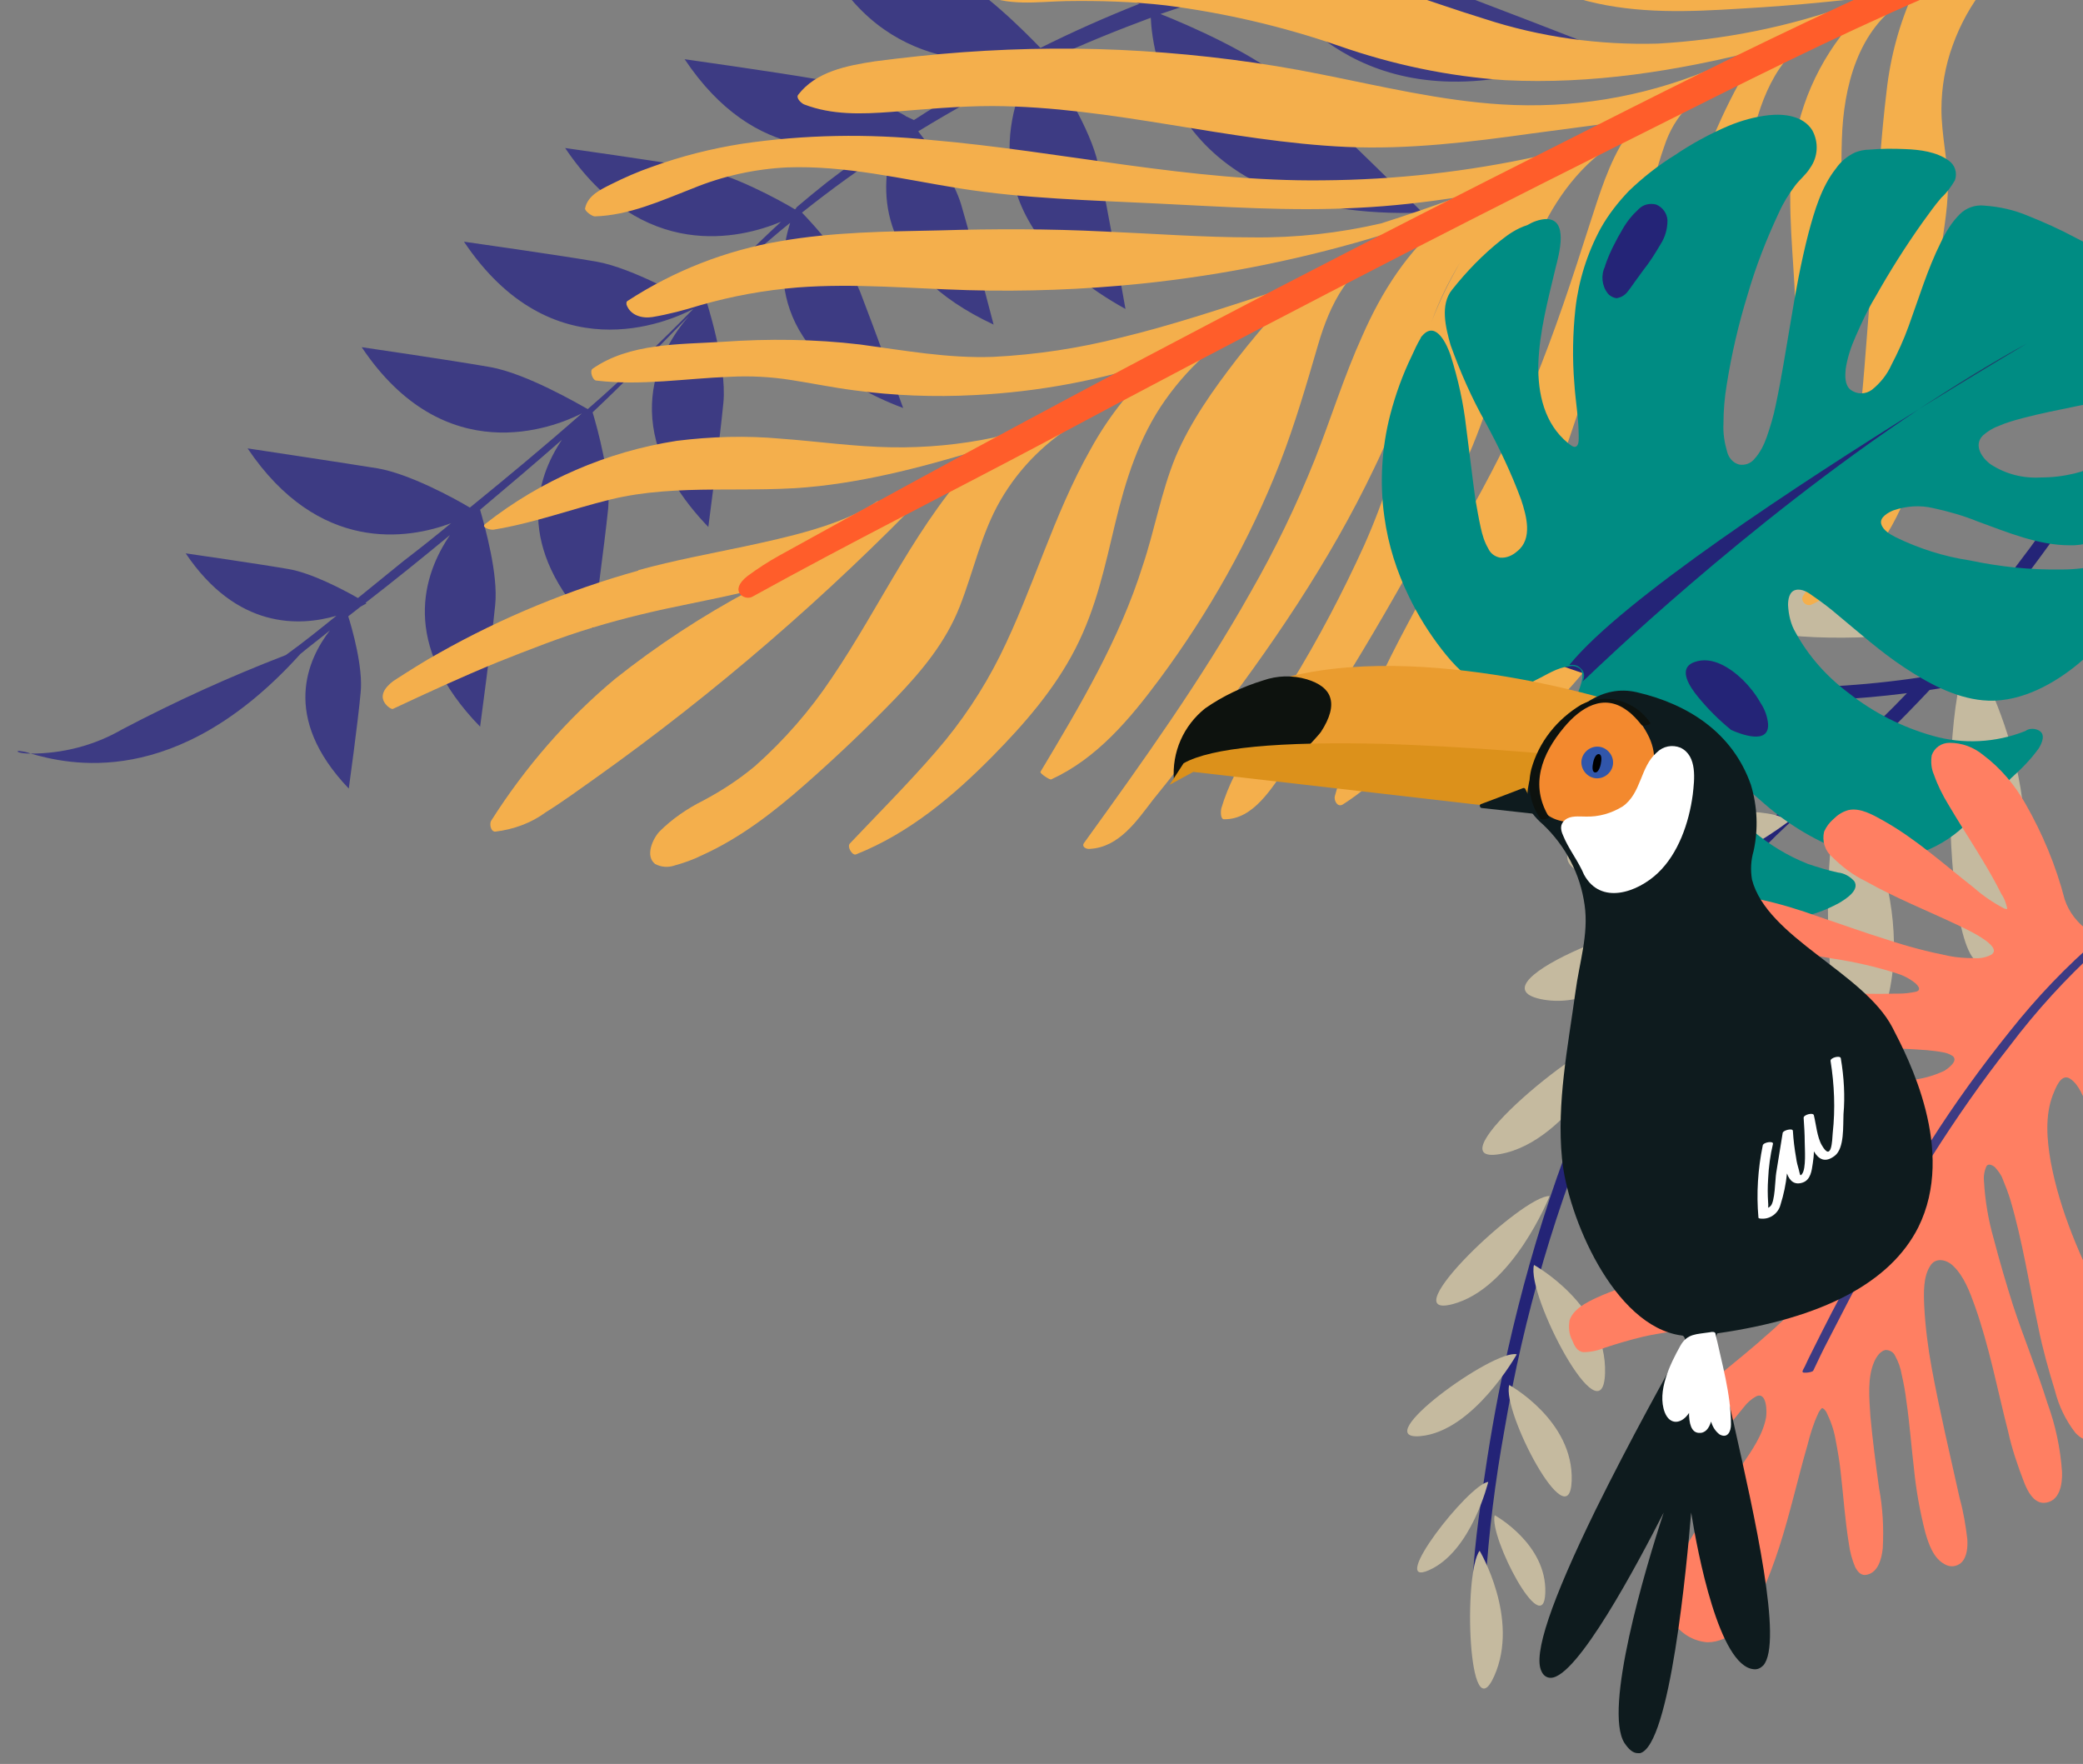 <?xml version="1.0" encoding="utf-8"?>
<!-- Generator: Adobe Illustrator 25.3.1, SVG Export Plug-In . SVG Version: 6.00 Build 0)  -->
<svg version="1.1" id="圖層_1" xmlns="http://www.w3.org/2000/svg" xmlns:xlink="http://www.w3.org/1999/xlink" x="0px" y="0px"
	 viewBox="0 0 387 327.7" style="enable-background:new 0 0 387 327.7;" xml:space="preserve">
<rect x="0" y="0" width="387" height="327.7" fill="#808080" stroke="none"/>
<style type="text/css">
	.st0{clip-path:url(#SVGID_2_);}
	.st1{fill:#008C83;}
	.st2{fill:#242477;}
	.st3{fill:#C5BA9F;}
	.st4{fill:#3D3B83;}
	.st5{fill:#F4AF4C;}
	.st6{fill:#FF5D2A;}
	.st7{fill:#203D69;}
	.st8{fill:#FF7F62;}
	.st9{fill:#EA9C2F;}
	.st10{fill:#0D120E;}
	.st11{fill:#DC911B;}
	.st12{fill:#0E1B1E;}
	.st13{fill:#FFFFFF;}
	.st14{fill:#F3892E;}
	.st15{fill:#3156AA;}
</style>
<g id="圖層_2_1_">
	<g id="圖層_1-2">
		<g id="圖層_2-2">
			<g id="Object">
				<g>
					<defs>
						<rect id="SVGID_1_" x="-52.7" width="439.7" height="812"/>
					</defs>
					<clipPath id="SVGID_2_">
						<use xlink:href="#SVGID_1_"  style="overflow:visible;"/>
					</clipPath>
					<g class="st0">
						<path class="st1" d="M-78.8,966.1L-78.8,966.1C-78.8,966.1-79,966.1-78.8,966.1L-78.8,966.1C-78.9,966-78.8,966-78.8,966.1z"
							/>
						<path class="st2" d="M278.4,259c-1.5,7.7-2.7,15.5-3.7,23.2c-0.5,3.8-0.9,7.7-1.1,11.5v0.5c-0.2,0.7,0.2,1.3,0.9,1.5
							s1.3-0.2,1.5-0.9c0-0.2,0-0.4,0-0.6c0.6-9.6,1.8-19.1,3.5-28.5c3.6-21.3,9.7-42.1,18.2-61.9c4.9-11.3,11.1-22.1,18.3-32.2
							c3.7-5.1,7.7-9.9,12-14.4c5-5.1,10.4-9.5,15.6-14.3c20-18.3,37.1-39.4,50.9-62.8c4.4-7.3,8.3-14.9,11.8-22.7
							c1.7-3.7,3.3-7.5,4.6-11.3l0.2-0.5c0.3-0.6,0.2-1.3-0.4-1.7c-0.6-0.3-1.3-0.2-1.7,0.4c-0.1,0.2-0.1,0.3-0.2,0.5
							c-0.9,2.8-1.8,4.9-3,7.7c-3,7.1-6.5,14-10.2,20.7c-12.7,22.7-28.6,43.4-47.2,61.5c-5.5,5.4-11.4,10.3-17.1,15.5
							c-4.6,4.3-8.9,8.9-12.8,13.8c-7.7,9.7-14.3,20.3-19.7,31.4C289.2,215.7,282.7,237.4,278.4,259z"/>
						<path class="st3" d="M372.6,173.8c10.9-24.3-6.3-52.8-6.3-52.8C359.2,130.3,361.7,198.1,372.6,173.8z"/>
						<path class="st3" d="M343.1,144.9c-6.2,8.2-4,67.9,5.6,46.5S343.1,144.9,343.1,144.9z"/>
						<path class="st3" d="M329.2,203.2c8.5-19-5-41.2-5-41.2C318.8,169.3,320.7,222.2,329.2,203.2z"/>
						<path class="st3" d="M316,216c2.9-15.8-12-28.6-12-28.6C301.1,194.1,313,231.9,316,216z"/>
						<path class="st3" d="M306.3,236.4c2.7-14.7-11.2-26.6-11.2-26.6C292.3,215.9,303.5,251.1,306.3,236.4z"/>
						<path class="st3" d="M298.2,255.1C298.6,242.5,285,235,285,235C283.5,240.5,297.8,267.8,298.2,255.1z"/>
						<path class="st3" d="M292,275.1c0.4-11.2-11.6-17.8-11.6-17.8C279,262.2,291.6,286.2,292,275.1z"/>
						<path class="st3" d="M277.7,281.5c-1.1,4,9.1,23.5,9.4,14.4S277.7,281.5,277.7,281.5z"/>
						<path class="st3" d="M274.9,288.1c-3.1,4.1-2.1,34,2.7,23.3S274.9,288.1,274.9,288.1z"/>
						<path class="st3" d="M372,112.7c0,0-26.3-17.8-47.6-4.7S364,121,372,112.7z"/>
						<path class="st3" d="M350.7,135.6c0,0-25.3-11.9-42.9,2.3S344.4,143.8,350.7,135.6z"/>
						<path class="st3" d="M294.3,162.5c15.6,7.6,38-9.9,38-9.9C326.7,147.1,278.7,154.9,294.3,162.5z"/>
						<path class="st3" d="M314.8,171.4c-5.2-3.1-42,11.3-28.6,14.2S314.8,171.4,314.8,171.4z"/>
						<path class="st3" d="M301.1,192.5c-5.6-0.8-35.5,24.2-22.4,21.9S301.1,192.5,301.1,192.5z"/>
						<path class="st3" d="M287.9,222.2c-5-0.2-29.4,23-18.1,20.1S287.9,222.2,287.9,222.2z"/>
						<path class="st3" d="M263.9,266.8c9.9-0.9,17.9-15.2,17.9-15.2C277.5,250.6,253.9,267.7,263.9,266.8z"/>
						<path class="st3" d="M265.5,291.7c7.9-3.5,11-16.4,11-16.4C272.8,275.8,257.7,295.2,265.5,291.7z"/>
						<path class="st4" d="M5.7,140c-0.7-0.3-1.4-0.4-2.2-0.5C2.8,139.6,3.7,140,5.7,140z"/>
						<path class="st4" d="M211.7,0.7c-6.3,2.5-12.4,5.2-18.4,8.2c-2.9-3-10.9-11.1-17.4-14.2c-8.1-3.9-26.5-12-26.5-12
							c8.2,28.3,29.4,29.5,39.5,28.4c-6.5,3.4-12.9,7.2-19.1,11.2l-1.5-0.7l-0.1-0.1l0,0c-3.7-2.1-11.1-5.9-16.5-6.8
							c-7.5-1.3-24.5-3.7-24.5-3.7c13.1,19.6,29.7,17.3,38.1,14.4c-4,2.7-7.9,5.6-11.7,8.5c-1.9,1.5-3.7,3-5.6,4.6H148l-0.1,0.2
							l-0.2,0.2c-2.8-1.7-11.8-6.6-18.1-7.7c-7.6-1.3-24.6-3.7-24.6-3.7c14.4,21.4,32.7,16.8,40.1,13.7c-5.4,5-10.6,10.2-15.7,15.4
							c-1.7-1-11.8-6.8-18.6-8c-7.6-1.3-24.6-3.7-24.6-3.7c16.3,24.3,37.8,15,42.6,12.5c-3,3.1-6.1,6.1-9.2,9.1
							c-3.4,3.2-6.8,6.4-10.4,9.5c-1.8-1-11.4-6.6-18.1-7.8c-7.4-1.3-23.9-3.7-23.9-3.7c15.4,23,35.6,15,40.9,12.3
							c-6.8,6-13.8,11.8-20.8,17.5C84.3,92.5,76,88,70.1,87C62.6,85.8,46,83.3,46,83.3c13.2,19.6,29.8,16.9,37.8,13.9
							c-2.9,2.4-5.8,4.7-8.8,7c-2.8,2.3-5.7,4.6-8.5,6.9c-2.8-1.6-8.7-4.7-13-5.4c-5.8-1-19-2.9-19-2.9c9.5,14.1,21.1,13.6,28,11.6
							c-3.1,2.5-6.2,5-9.4,7.3c-10.4,4-20.5,8.6-30.4,13.8c-5.2,3-11,4.5-17,4.5c6.7,1.9,27,7.1,50.1-18.5c1.8-1.5,3.7-2.9,5.5-4.4
							c-4.1,5.3-9.2,16.1,3.5,29.4c0,0,1.7-12.3,2.2-17.8c0.5-4.7-1.6-12-2.3-14.2l2.3-1.8c0.7-0.4,1.1-0.6,1.1-0.6l-0.2-0.1
							c5.3-4.1,10.5-8.3,15.7-12.6c-4.9,7.2-9.4,20.2,5.6,35.6c0,0,2.1-15.6,2.8-22.6c0.6-5.7-1.9-14.5-2.8-17.7
							c5.1-4.3,10.2-8.6,15.2-13c-4.8,7.1-8.9,19.9,5.8,35c0,0,2.1-15.5,2.8-22.3c0.5-5.8-2-14.8-2.9-17.8
							c6.2-5.8,12-11.9,17.9-17.9c-5.4,6.2-13.9,21,3.6,39.2c0,0,2.1-15.9,2.8-23.1s-3.3-19.3-3.3-19.3l0,0c2.9-2.8,5.8-5.6,8.8-8.3
							c2.3-1.9,4.5-3.9,6.9-5.8c-2.2,7-4.9,24.7,21,34.4c0,0-5.4-14.9-8-21.6c-2.1-5.2-8.2-12-10.8-14.7c5.4-4.3,10.9-8.3,16.7-12
							c-2.3,8.1-2.7,22.7,18.9,32.8c0,0-4-15.4-6-22.2c-1.3-4.5-5.3-10.2-8-13.7c6.7-4.1,13.6-7.9,20.6-11.4
							c-4,7.9-10.6,28.6,17.9,44.4c0,0-3.3-18.7-5.1-27c-1.4-6.4-7-15.3-9.6-19l1-0.5c6-2.8,12.2-5.3,18.4-7.6
							c0.3,6.9,4.4,37.8,50.5,36.2c0,0-16.7-16.5-24.5-23.6c-6.3-5.8-19.4-11.4-24.2-13.3c6.7-2.3,13.5-4.3,20.4-6
							c5.4,8.5,22.9,28.7,61.4,12.4c0,0-22.7-8.9-33-12.6c-4.7-1.4-9.5-2.3-14.4-2.6c11.7-1.9,23.5-2.7,35.3-2.3
							c1.7,0,3.3-5.1,4-5.1c-25.4-0.6-50.7,3.7-74.4,12.7c-0.8-5.3-2.9-17.9-7-24.8c-5.2-8.9-17.6-28.4-17.6-28.4
							C177.3-16.3,202.1-2.9,211.7,0.7z"/>
						<path class="st5" d="M194-7.4c-2.8,0.3-5.5,0.8-8.2,1.7c-1.9,0.6-3.6,1.6-4.2,3.6c-0.1,0.3,0.2,0.6,0.5,0.8
							c5,2.6,10.7,1.6,16,1.5c6.2-0.1,12.4,0.1,18.5,0.8c10.9,1.4,21.7,3.9,32.1,7.5c10,3.5,20.4,5.7,31,6.4
							c16,0.8,31.8-1.7,47.2-5.6c-5.5,8-9.2,17.1-12.5,26.2c-3.2,8.9-6.4,17.9-9.3,26.9c-2.7,8.7-4.8,17.5-6.9,26.5
							c-1.9,8.5-4.1,17-8,24.8s-9.7,14.6-12.8,22.9c-0.1,0.4,1.5,1.5,1.9,1.4c5.3-2,9.2-6.7,12.9-10.8c3.7-4.2,7.2-8.6,10.4-13.2
							c5.5-7.9,10.6-16.5,13.5-25.7c3-9.6,1.7-19.6,3.1-29.4c0.7-5.3,1.9-10.6,2.9-15.9s2-10.4,3-15.5c1.6-8,4.7-17.1,12.3-20.9
							l3.2-0.9c0.9-0.3,0.7-1,0.2-1.3l1.4-1.1c0.9-0.3,1.8-0.6,2.7-0.9c1.5-0.5,0.1-2-1-1.6c-11.5,4.2-23.7,6.6-35.9,7.3
							c-10.9,0.3-21.8-1.2-32.2-4.6c-10.4-3.2-20.6-7.3-31.3-9.6c-10.9-2.3-22.1-2.5-33.2-2.1C205.5-8.1,199.7-8,194-7.4z
							 M328.9,8.9l0.8-0.2L329.1,9L328.9,8.9z"/>
						<path class="st5" d="M302.7,22.4l0.7-0.1c-3.7,1.6-7.1,4-9.9,6.9l-1.1,0.6c-0.1-0.6-0.3-1-0.6-1c-1.7,0.6-3.3,1.4-4.8,2.4
							l-0.1-0.5l0.7-0.1c0.2,0-1.1-1.7-1.7-1.6c-13.2,2.9-26.6,4.4-40.1,4.5c-24.6,0.3-48.5-5.4-72.9-7.5c-11.7-1.2-23.4-1-35,0.7
							c-5.7,0.9-11.3,2.3-16.8,4.3c-2.6,0.9-5.1,2-7.5,3.2c-2,1-4.4,2.1-4.9,4.5c-0.1,0.5,1.3,1.5,1.8,1.5
							c6.4-0.2,12.3-2.9,18.2-5.2c5.6-2.3,11.5-3.6,17.5-3.9c10.9-0.4,21.5,2.2,32.1,3.9c12,1.9,24.3,2.2,36.5,2.8
							c12.5,0.6,25.1,1.5,37.6,0.8c6.1-0.3,12.2-1,18.2-1.9c-4.6,1.7-9.3,3.3-14,4.8c-7.8,1.8-15.8,2.7-23.8,2.6
							c-9.3,0-18.5-0.7-27.8-1.1c-10.1-0.5-20.3-0.5-30.4-0.2c-9.9,0.2-19.9,0.3-29.6,2c-10.1,1.7-19.8,5.5-28.4,11.1
							c-0.3,0.2-0.2,0.4-0.2,0.7c0.7,2,2.9,2.6,4.8,2.3c3-0.5,6-1.3,8.9-2.2c5.9-1.7,12-2.8,18.1-3.3c10.5-0.8,21,0.2,31.6,0.5
							c10.7,0.3,21.5-0.1,32.2-1.2c15.5-1.6,30.7-4.7,45.6-9.3c2.5-0.6,4.9-1.3,7.3-2.2c0.1,0,0.2-0.2,0.2-0.3
							c3.1-1.1,6.2-2.2,9.3-3.4c0.5-0.2,0.1-0.9-0.5-1.4c2.9-0.5,5.7-1.1,8.6-1.8c-0.9,0.8-1.8,1.6-2.7,2.5
							c-0.7,0.4-1.3,0.8-1.9,1.2l-7.6,3c-0.5-0.4-1.3-0.5-1.8-0.1c-7,5.7-11.8,13.3-15.4,21.5c-3.4,7.5-5.8,15.3-8.8,22.9
							c-3.4,8.5-7.4,16.8-12,24.8c-9.1,16.2-20,31.4-30.9,46.5c-0.5,0.7,0.4,1.2,1.1,1.1c5.4-0.3,8.7-5.2,11.7-9.1
							c3.4-4.2,6.8-8.5,10-12.8C236,120.5,247,104.4,255.3,87c2.1-4.3,3.9-8.7,5.6-13.2c0.8-2.2,1.6-4.4,2.3-6.6
							c-0.6,2-1.2,4.1-1.6,6.2c-1.1,4.9-1.8,9.8-3.2,14.6c-1.3,4.5-3,8.9-4.9,13.2c-4,8.8-8.5,17.4-13.6,25.7
							c-4.5,7.5-10.5,14.8-13,23.3c-0.1,0.4-0.2,2,0.5,2c5.5,0.1,8.9-5.9,11.7-9.8c3.5-4.8,6.8-9.7,9.9-14.7
							c5.7-9.1,11-18.4,16.2-27.8c5-9,9.4-18.1,12.2-28c2.7-9.7,4.4-19.9,8.9-29c3.4-7.2,8.7-13.9,15.8-17.5
							c-3.2,4.8-5,10.9-6.7,16.1c-3.2,10-6.5,20.1-10.5,29.8c-3.8,8.9-8.2,17.5-13,25.9c-9.1,16.3-18.8,32.5-23.9,50.7
							c-0.2,0.7,0.4,2.1,1.4,1.6c4.6-2.9,8.6-6.7,11.8-11c3.5-4.4,6.8-8.9,9.9-13.4c5.6-8.1,10.3-16.8,14-25.9
							c3.8-9.4,6.9-19.2,10.2-28.8s6.9-19.6,9.9-29.5c1.4-4.5,2.4-9.2,4-13.7c0.9-2.8,2.4-5.4,4.5-7.5h0.2c0.4-0.1,0.7-0.4,0.8-0.7
							c0.7-0.5,1.5-0.9,2.3-1.2c0.9-0.4,0.7-1.7,0-2.1l1.4-0.6c0.9-0.4-0.7-2.2-1.4-1.9c-12.1,4.9-25,7-38,6.2
							c-11.4-0.7-22.5-3.4-33.6-5.6c-10.9-2.2-22-3.6-33.1-4.3c-11.1-0.7-22.3-0.6-33.4,0.2c-5.5,0.4-11,1-16.4,1.7
							c-5.2,0.8-10.9,1.9-14.2,6.2c-0.5,0.6,0.6,1.6,1.1,1.8c5.2,2,10.7,1.8,16.1,1.4c6.3-0.5,12.6-1.1,18.9-1.1
							c22.2,0.1,43.7,6.6,65.8,7.6c11.5,0.5,23-0.9,34.4-2.5L302.7,22.4z M266,59.7L266,59.7c1.4-3.9,3.2-7.5,5.3-11
							C269.3,52.2,267.5,55.8,266,59.7L266,59.7z"/>
						<path class="st5" d="M134.3,63.5c-8.1,0.5-17.3,0.2-24.2,5c-0.6,0.4,0,2.2,0.7,2.2c8.3,1,16.6-0.4,24.8-0.7
							c3.8-0.2,7.6,0,11.4,0.6c3.9,0.6,7.7,1.4,11.6,1.9c7.4,1,14.9,1.3,22.4,0.9c12-0.6,23.9-2.8,35.2-6.7
							c-5.5,4.7-10.1,10.4-13.6,16.8c-6.9,12.2-10.6,25.8-16.8,38.3c-3.2,6.4-7.2,12.4-11.9,17.8c-5.1,5.9-10.6,11.4-16,17.1
							c-0.6,0.6,0.5,2.4,1.2,2c9.8-3.9,18-10.8,25.3-18.2c5.9-6,11.5-12.4,15.4-20s5.5-15.4,7.4-23.3s4.4-16,9.3-22.9
							c4.8-6.8,11.2-12.3,18.6-16c0.4-0.2,0.2-0.8-0.1-1.2h0.1c0.7-0.2,1.4-2.9,0.6-2.6c-8.6,2.8-18.6,6.1-27.4,8.2
							c-7.8,2-15.8,3.2-23.8,3.6c-8.4,0.3-16.5-1.2-24.7-2.3C151.4,63,142.8,62.9,134.3,63.5z M225.6,61.6c-0.3,0.2-0.6,0.5-0.9,0.7
							v-0.1L225.6,61.6z M217.4,66.4c1.5-0.5,3.1-1.1,4.6-1.7l0,0l-4,2.4C217.9,66.8,217.7,66.6,217.4,66.4L217.4,66.4z"/>
						<path class="st5" d="M145.1,81.5c6.9,0.5,13.7,1.5,20.6,1.6c6.3,0.1,12.7-0.5,18.9-1.8l4.2-1.3c0.6-0.2,1.2-0.1,1.7,0.2
							c0.1,0.1,0.2,0.3,0.3,0.4c0.3,0.3,0.3,0.7-0.5,0.8c-1.5,0.4-3,0.7-4.5,1c-11,3.4-22.1,6.6-33.6,7.9c-13,1.5-26.1-0.6-38.8,2.5
							c-7.3,1.8-14.3,4.4-21.7,5.6c-0.5,0.1-2.5-0.4-1.5-1.1c10.3-8.1,22.6-13.4,35.5-15.4C132.1,81.1,138.6,80.9,145.1,81.5z"/>
						<path class="st5" d="M118.7,105.9c6.5-1.8,13.1-3,19.7-4.4c7.4-1.6,18.3-3.9,24.6-8.4c0.6-0.5-1.2,1.8-1.8,2.2
							c-0.4,0.2-0.7,0.5-1.1,0.7l-0.3,1.9l0.1,0.1c1.6-1,3.1-2,4.7-3c0.3-0.2,0.6,0,0.8,0.4c2.1-2.1,4.2-4.2,6.3-6.4
							c0.6-0.6,1.3,1.6,0.8,2.2c-18.9,19.6-39.6,37.5-61.8,53.3c-3.1,2.2-6.1,4.4-9.3,6.4c-2.7,2-6,3.2-9.4,3.6
							c-0.9,0-1.1-1.6-0.7-2.1c6.3-9.9,14-18.8,23-26.3c7.8-6.2,16.2-11.7,25-16.4c-3.7,1-7.6,1.7-11.3,2.5c-6,1.2-12,2.6-17.9,4.4
							c-6,1.8-11.8,4.1-17.6,6.4c-6.6,2.7-13.1,5.7-19.5,8.7c-0.3,0.1-0.9-0.4-1.1-0.6c-1.7-1.7-0.4-3.4,1.2-4.6
							c2.8-1.8,5.6-3.6,8.5-5.2c11.7-6.6,24.1-11.7,37-15.3V105.9z"/>
						<path class="st5" d="M182.2,86l12.6-6.1c1.9-1.6,3.9-3,6.1-4.2c0,0,0.6,2.1,0,2.4c-6.2,3.5-11.4,8.6-15,14.8
							c-3.6,6.2-5,13.2-7.6,19.8s-7,11.9-11.9,17c-5.4,5.6-11.1,11-16.9,16.1s-12,9.9-19.1,13.1c-1.6,0.8-3.3,1.4-5.1,1.9
							c-1.2,0.4-2.5,0.3-3.6-0.3c-1.9-1.5-0.4-4.7,0.8-6c2.4-2.4,5.2-4.3,8.2-5.8c3.4-1.8,6.6-3.9,9.6-6.4
							c5.4-4.8,10.2-10.3,14.2-16.3c9.3-13.7,16-29.2,27.6-41.2C182.1,85.2,182.2,85.6,182.2,86z"/>
						<path class="st5" d="M218.4,84.9c2.8-6.6,7-12.5,11.4-18.2c5.1-6.5,10.5-12.8,17.5-17.4c0.2-0.1,0.7,0.2,1.2,0.6l1.5-0.7
							c1.9-1.9,4.2-3.4,6.8-4.1c0.5-0.2,1.9,1.4,1.8,1.4c-7.9,2.3-11.6,10.3-13.7,17.5s-4.3,14.8-7.1,22
							c-5.6,14.3-13.2,27.8-22.4,40.2c-5.5,7.4-11.6,14.7-20.1,18.6c-0.3,0.1-2.1-1.1-2-1.4c7.3-12.2,14.7-24.6,19-38.3
							C214.5,98.6,215.7,91.5,218.4,84.9z"/>
						<path class="st5" d="M303.2,131.4c-0.3-0.1-1-0.4-0.7-0.9c9.7-16.8,22.9-32.1,28.6-50.9c2.6-8.7,2.8-17.4,2.3-26.4
							s-1.5-17.8,0-26.6c1.6-9.7,6.4-18.6,13.5-25.4c0.6-0.3,1.3-0.3,1.9,0l0.6-0.3c0.8-0.7,1.6-1.3,2.5-1.8c0.7-0.4,2.9,0.3,2,0.9
							c-8.7,5.4-11.4,16.1-11.7,25.9c-0.4,11.4,1,22.8,0.9,34.2c0,9.7-1.7,19.4-5,28.6c-3.2,8.6-7.6,16.7-13.1,24.1
							c-3.2,4.3-6.6,8.3-10.4,12c-1.8,1.7-3.5,3.4-5.4,5S305.4,132.2,303.2,131.4z"/>
						<path class="st5" d="M335,110.7c8.5-12.4,10.2-27.8,11.4-42.5c0.7-8.8,1.4-17.6,2-26.4c0.6-8.3,1.1-16.6,2.1-24.8
							c0.7-6.4,2.4-12.7,5.1-18.6l0,0c-10.7,1.5-21.5,2.6-32.2,3.2c-9.6,0.6-19.1,1-28.5-1.4c-16.1-4.2-30.7-14.2-47.4-15.8
							c-4.8-0.3-9.7-0.2-14.5,0.4c-2.5,0.2-5,0.4-7.5,0.5c-1.9,0-4.6,0.3-6.3-0.9c-1.1-0.8-1.4-2.3-0.6-3.5c0.2-0.2,0.4-0.4,0.6-0.6
							c1.7-1.5,4.4-2.1,6.6-2.5c4.6-0.9,9.3-1.4,14-1.4c18.8-0.3,37.1,5.3,55,10.6S331.4-2.5,350.3-4c2.3-0.2,4.6-0.5,6.9-0.9h0.1
							l0.3-0.5c-11.7,0.5-23.5-1.2-34.6-5.1c-7.3-2.5-14.4-5.6-21.7-8.1c-7.7-2.7-15.5-4.9-23.4-6.8c-9.3-2.3-18.6-4.4-27.9-6.6
							c-0.5-0.1-1.1-2-0.8-2.3c6.3-5.5,15.7-3.3,23.1-1.8c7.9,1.6,15.6,3.6,23.3,5.9c7.8,2.4,15.5,5.2,23.1,8.3
							c7.8,3.2,15.2,7.1,23.6,8.7c7.9,1.4,19.1,2,27.1,2.9c-0.5-0.3-4.1-0.3-4.6-0.6c-11.5-1.7-22.6-5.5-33.4-9.8
							C318-26,304.6-31.7,291.6-38c-3.4-1.7-6.7-3.4-10-5.2c-1.5-0.8-3-1.5-4.4-2.5c-0.9-0.6-2.1-1.6-2-2.8s1.4-1.5,2.4-1.7
							c1.4-0.5,2.9-0.7,4.4-0.8c2.9-0.1,5.9,0.2,8.7,1c6.5,1.7,12.8,4.7,18.9,7.5c6.5,2.9,13,5.9,19.3,9.1c12.7,6.4,25,13.4,36.9,21
							c5.3,2.8,5.6,1.8,7.1,1.9s-1.2,0.4-2.8,0.3l0,0v0.6l0.4,0.2l2.8-0.9c1-0.8,2.1-1.6,3.3-2.3c1.1-0.7,2.3,1.3,1.1,2.1
							C370.8-6,365.6,0.6,362.8,8.4c-1.4,3.8-2.1,7.9-2.1,11.9c0,4.8,1.2,9.5,1.2,14.3s-1.1,9.7-1.6,14.5s-0.8,9.8-1.1,14.7
							c-0.6,9.2-1.3,18.6-4.7,27.4s-9.1,17-17.9,21.1C335.6,112.8,334.4,111.6,335,110.7z"/>
						<path class="st6" d="M138.9,107c1.9-1.4,3.9-2.7,5.9-3.8c33.1-18.3,58.6-32,92.6-49.7c17.4-9,34.8-17.9,52.3-26.7
							C307.1,18,324.5,9.2,342.2,1c19.5-9,39.5-17.1,60.3-22.6c1.6-0.4,5,3.6,3.3,4.1c-37.4,9.8-71.9,27.9-106.3,45.1
							c-35.2,17.6-70.1,35.7-104.9,54.3c-19.6,10.4-35.5,18.3-54.9,29C138.3,111.6,135.3,109.8,138.9,107L138.9,107z"/>
						<path class="st2" d="M281,119.4c-0.1,0.1-0.1,0.2,0,0.2c0,0,0.1,0,0.1,0c0.7,0.5,1.5,0.9,2.3,1.2c2.2,1.1,4.5,2.1,6.8,2.9
							c3.7,1.4,7.5,2.5,11.4,3.4c5.2,1.2,10.5,2,15.8,2.5c6.9,0.6,13.8,0.8,20.7,0.5c8.4-0.3,16.8-1.2,25.1-2.7
							c10.1-1.8,20.2-4.3,30-7.3c11.8-3.7,23.3-8,34.5-13c13.5-6,26.7-12.7,39.5-20.1c15.2-8.7,30-18.3,44.4-28.4
							c3.9-2.7,7.7-5.5,11.5-8.3c0.1-0.1,0.1-0.2,0-0.3c-1.3-1.8-2.6-3.5-3.9-5.3c-0.1-0.1-0.2-0.1-0.3,0c0,0,0,0,0,0l0,0
							c-1.2,1-2.3,2-3.5,3c-3.3,2.8-6.6,5.4-9.9,8c-5.2,4-10.4,7.9-15.7,11.6c-6.7,4.7-13.5,9.3-20.5,13.7c-8,5-16.2,9.7-24.5,14.2
							c-9.1,4.8-18.4,9.3-27.8,13.3c-9.9,4.2-20,7.8-30.3,10.8c-10.4,3.1-21,5.3-31.7,6.8c-10.8,1.5-21.8,2-32.7,1.4
							c-11.1-0.6-22.1-2.5-32.8-5.6c-2.7-0.8-5.3-1.7-8-2.7c0-0.1-0.1-0.1-0.1-0.1C281,119.3,281,119.3,281,119.4z"/>
						<path class="st1" d="M278.9,44.6c-3.4,2.7-6.4,5.8-9.1,9.2c-2.3,2.8-1.2,7.1-0.3,10.3c1.8,5,3.9,9.8,6.5,14.4
							c2.5,4.6,4.8,9.4,6.6,14.3c1,3,2.2,7.3-0.7,9.6c-0.9,0.8-2,1.3-3.2,1.2c-1-0.2-1.8-0.8-2.2-1.7c-0.7-1.2-1.1-2.5-1.4-3.9
							c-0.4-1.8-0.7-3.6-1-5.3c-0.6-4.4-1.1-8.8-1.7-13.3c-0.5-4.5-1.5-9-2.9-13.4c-0.6-1.8-2.6-6.4-5.1-3.8
							c-0.2,0.2-0.4,0.4-0.5,0.7c-0.6,1-1.1,2.1-1.6,3.2c-1.7,3.5-3,7.1-4,10.9c-1.6,6.2-2,12.7-1.1,19c0.7,5.2,2.3,10.2,4.6,14.9
							c1.7,3.5,3.7,6.7,6.1,9.8c1.1,1.4,2.2,2.7,3.5,3.9c1.9,1.9,4.4,3.1,7,3.4c2.5,0.1,4.9-0.5,7-1.7c1.9-0.9,3.9-2.3,6.1-2.5
							c0.7-0.2,1.5,0,2.1,0.5c0.7,0.9,0.3,2.3,0,3.2c-0.7,2.2-1.9,4.2-2.7,6.4c-1.5,4.4-2.1,9-1.6,13.7c0.2,3.6,1.6,7.1,3.9,9.9
							c2.6,3,6.1,5.1,9.4,7.1c3.5,2.2,7.4,3.8,11.4,4.9c6.5,1.7,13.2,2,19.8,1c2.7-0.4,5.4-1.4,7.8-2.7c1.2-0.7,4-2.4,2.9-4.1
							c-0.8-0.9-1.9-1.5-3-1.6c-1.9-0.4-3.8-1-5.6-1.6c-3.8-1.5-7.2-3.6-10.3-6.2c-3.5-3.1-6.6-6.6-9.1-10.5
							c-0.5-0.7-3.2-4.7-1.2-5.1c0.5-0.1,1,0,1.4,0.1c0.8,0.2,1.2,1,1.8,1.6c2.9,3.2,6.1,6.2,9.4,9c4.5,3.9,9.7,7,15.3,9
							c3.8,1.3,7.9,1.5,11.8,0.6c3.3-0.9,6.4-2.5,9-4.7c2.4-2.1,4.7-4.3,6.8-6.7c0.9-1,1.8-2,2.8-3c1.9-1.7,3.7-3.5,5.2-5.6
							c0.6-1,1.3-2.6,0-3.3c-0.4-0.2-0.8-0.3-1.2-0.3c-0.5,0-0.9,0.1-1.3,0.4c-5.5,2.2-11.6,2.5-17.2,0.9c-5.7-1.6-11-4.3-15.7-8
							c-4-3-7.4-6.8-9.8-11.2c-0.9-1.5-1.3-3.3-1.4-5.1c0-1,0.2-2.5,1.4-2.8s2.4,0.5,3.2,1.1c1.6,1.1,3.2,2.3,4.7,3.6
							c4,3.3,7.9,6.8,12.3,9.7s9.3,5.6,14.6,6.1c6.2,0.6,12.3-2.5,17-6.2c4.8-3.8,8.6-8.7,11.1-14.3c0.7-1.6,2.6-7.4-1.2-6.5
							c-0.8,0.2-1.6,0.6-2.4,1c-0.9,0.4-1.7,0.7-2.7,0.9c-2.3,0.5-4.7,0.8-7.1,0.8c-5.8,0.1-11.5-0.5-17.2-1.7
							c-4.7-0.7-9.4-2.2-13.7-4.3c-1-0.5-2.4-1.3-2.7-2.5s1.3-2.1,2.3-2.5c2.4-0.8,4.9-1,7.4-0.4c2.8,0.6,5.6,1.4,8.3,2.5
							c5.5,2,11.2,4.4,17,4.4c2.5,0.1,5-0.7,7.1-2.1c3-2,5.4-4.7,6.9-8c0.7-1.7,1.2-4.3-0.2-5.8c-1.9-1.8-5.1-0.6-7,0.4
							c-3.8,1.9-7.9,2.9-12.1,2.9c-3.3,0.2-6.5-0.6-9.3-2.4c-1.7-1.2-3.3-3.6-1.5-5.4c0.9-0.8,1.9-1.4,3-1.8c1.4-0.6,2.8-1,4.3-1.4
							c3.4-0.9,7-1.6,10.4-2.3c1.6-0.3,3.2-0.7,4.8-1.1c1.3-0.3,2.6-0.7,3.8-1.3c4.3-2.4,3.8-9,3.3-13.1c-0.3-2.4-0.8-4.8-1.5-7.1
							c-0.2-0.7-0.4-1.4-0.6-2.1c-0.1-0.2-0.1-0.5-0.3-0.7c-0.3-0.2-0.6-0.4-0.9-0.6l-2.1-1.3c-2.3-1.4-4.7-2.8-7.1-4
							c-2.8-1.5-5.7-2.8-8.7-4c-2.6-1.1-5.3-1.7-8.1-1.9c-1.7-0.2-3.4,0.4-4.6,1.6c-1.5,1.5-2.6,3.3-3.5,5.2c-2.5,5-4.1,10.4-6,15.6
							c-0.9,2.5-2,4.9-3.2,7.2c-0.8,1.8-2.1,3.4-3.6,4.6c-1.2,0.9-2.8,0.9-4,0c-1.1-0.9-1-2.6-0.9-3.8c0.3-2.1,1-4.2,1.9-6.2
							c1.1-2.5,2.2-4.9,3.6-7.2c2.7-4.8,5.6-9.4,8.8-13.9c1.1-1.5,2.2-3.1,3.5-4.6c1-0.9,1.8-2,2.5-3.2c0.5-1.4,0-2.9-1.2-3.7
							c-2.2-1.6-5.3-2-8-2.1c-2.2-0.1-4.5-0.1-6.7,0.1c-0.9,0-1.8,0.2-2.6,0.5c-1.5,0.7-2.7,1.7-3.6,3c-2.7,3.4-4,7.9-5.1,12
							c-1.4,5.4-2.4,10.9-3.3,16.4c-0.9,5.2-1.7,10.5-2.8,15.6c-0.4,2-1,4-1.7,6c-0.5,1.4-1.2,2.8-2.2,3.9c-0.7,0.9-1.8,1.3-2.9,1.1
							c-1.1-0.3-1.9-1.2-2.2-2.3c-0.5-1.7-0.8-3.5-0.7-5.3c0-2.4,0.2-4.8,0.6-7.2c0.9-5.7,2.2-11.3,3.9-16.8
							c1.5-5.2,3.5-10.3,5.8-15.2c0.8-1.8,1.8-3.4,3-5c0.9-1.2,2-2,2.8-3.3c1.5-2.1,1.6-4.8,0.4-7c-1.7-2.7-5.2-3.1-8.1-2.8
							c-2.6,0.3-5.1,1-7.5,2c-3.5,1.5-6.8,3.3-9.9,5.4c-3.1,1.9-6,4.2-8.6,6.7c-2,2.1-3.8,4.4-5.2,6.9c-2.5,4.6-4.1,9.7-4.7,14.9
							c-0.5,4.6-0.6,9.3-0.2,14c0.2,3.2,0.8,6.4,0.8,9.6c0,0.5,0.1,1.6-0.4,2s-1.2-0.3-1.6-0.6c-4.4-3.6-5.6-9.2-5.5-14.6
							c0.2-6.1,1.8-12,3.2-17.9c0.6-2.4,2.6-9.3-1.9-9.1c-1.2,0.1-2.3,0.5-3.3,1.1C281.7,42.5,280.3,43.5,278.9,44.6z"/>
						<path class="st2" d="M315.5,129.5c1.8,2.2,3.8,4.2,6,6l0.1,0.1l0,0c1.8,0.8,7,2.8,6.9-1c-0.1-1.4-0.6-2.8-1.4-4
							c-0.9-1.6-2-3-3.3-4.3c-2.3-2.2-5.7-4.5-9-3.3S314.1,127.8,315.5,129.5z"/>
						<path class="st2" d="M304.5,38.8c-1.2,1.1-2.2,2.3-3,3.7c-1.3,2.2-2.5,4.5-3.3,6.9v0.1c-0.8,1.6-0.6,3.6,0.5,5
							c0.4,0.5,1,0.8,1.6,0.9c0.8-0.1,1.5-0.5,2-1.1c0.5-0.6,0.9-1.2,1.4-1.9l1.6-2.2c1.2-1.5,2.2-3.1,3.2-4.8
							c0.9-1.4,1.3-2.9,1.3-4.5c-0.1-1.3-0.9-2.4-2.1-2.9C306.5,37.7,305.3,38,304.5,38.8z"/>
						<path class="st2" d="M291.6,123.5c-0.3,0.2,1.1-0.4,2.1,0.7c0.7,0.6,0.8,1.6,0.3,2.4l0.7-0.6c1.9-1.8,29.4-28.4,61.7-49.9
							C334.7,89.6,301.5,111.3,291.6,123.5z"/>
						<path class="st7" d="M356.5,76c11.7-7.2,20.1-12.2,20.1-12.2C369.8,67.5,363.1,71.7,356.5,76z"/>
						<path class="st8" d="M433.3,173c-0.8-1.8-2.2-3.2-3.9-4.2c-2.3-1.4-4.9-2.2-7.6-2.1c-6.3,0-12.4,2.5-18.3,4.6
							c-1.6,0.6-3.1,1.1-4.7,1.7c-1.4,0.5-2.9,0.9-4.4,1.2c-2.2,0.4-4.5-0.1-6.4-1.3c-2-1.4-3.6-3.4-4.4-5.8
							c-1.6-6.2-4.1-12.2-7.3-17.8c-2-3.5-4.6-6.6-7.8-9c-1.8-1.5-4-2.3-6.3-2.3c-1.5,0-2.8,0.9-3.3,2.3c-0.2,1.2-0.1,2.5,0.4,3.6
							c0.7,2,1.6,3.8,2.7,5.6c3.3,5.6,7,10.9,9.9,16.7c0.5,0.7,0.8,1.6,1,2.5v0.2l-0.5-0.1c-2.1-1.1-4-2.4-5.7-3.9
							c-5.5-4.3-10.8-9.1-16.9-12.5c-1.8-1-4.2-2.4-6.4-1.9c-1.1,0.3-2,0.9-2.8,1.7c-0.7,0.6-1.3,1.4-1.7,2.3
							c-0.4,1.7,0.1,3.5,1.5,4.7c1.8,1.8,3.9,3.4,6.2,4.5c5.5,3.1,11.3,5.4,17,8.1c0.8,0.4,9,4,6.3,5.6c-1,0.5-2.1,0.7-3.2,0.6
							c-1.5,0-3.1-0.1-4.6-0.4c-4-0.8-7.8-1.8-11.7-3.1c-4.2-1.3-8.3-2.8-12.5-4.2c-3.6-1.3-7.2-2.4-10.9-3.2c-2-0.4-4.7-1-6.6,0
							c-1.8,0.9-1.7,3-0.6,4.4c1.9,2.4,5.4,3.3,8.2,4.1c4.1,1.1,8.4,1.8,12.6,2.5c4,0.6,7.9,1.5,11.7,2.7c1.3,0.4,2.5,1,3.6,1.9
							c0.3,0.3,0.8,0.8,0.6,1.2s-1,0.4-1.4,0.5c-1.1,0.2-2.2,0.2-3.3,0.2c-3.2,0.1-6.4,0-9.6-0.1c-7.1-0.2-14.5-0.7-21.6,0.4
							c-2.4,0.2-4.8,0.9-6.8,2.2c-0.7,0.5-1.2,1.2-1.4,1.9c-0.3,1.4-0.2,2.9,0.5,4.2c0.6,1.1,1.8,1.7,3,1.7c1.8,0.1,3.7-0.1,5.5-0.4
							c2.7-0.4,5.3-0.8,8-0.9c3.3-0.1,6.6,0.1,9.8,0.5c6.2,0.6,12.5,0.5,18.8,1c1,0.1,2,0.2,3,0.4c0.6,0.1,1.2,0.3,1.8,0.7
							c1.1,0.9-0.9,2.3-1.5,2.7c-2.1,1-4.3,1.6-6.7,1.8c-3.6,0.6-7.2,0.9-10.8,1.2c-8.5,0.7-17,1.2-25.4,2.4
							c-3.5,0.4-7,1.1-10.5,2.1c-2.4,0.6-4.7,1.7-6.5,3.3c-1.3,1.1-1.7,2.9-1,4.4c0.8,1.5,2.8,2.1,4.4,2.5c2.7,0.5,5.4,0.6,8.1,0.5
							c3.5-0.1,6.9-0.4,10.4-0.9c7.2-0.9,14.3-2.1,21.5-3.3c2.6-0.4,5.2-0.9,7.8-1.1c0.8-0.1,1.7-0.2,2.5-0.1c0.3,0,1,0,1.2,0.2
							c0.5,0.8-2.6,2-3,2.2c-3.3,1.2-6.8,2-10.4,2.3c-8.6,1.2-17.3,1.5-25.9,2.5c-3.3,0.3-6.5,0.9-9.7,1.9c-1.5,0.5-3.9,1.4-4.1,3.3
							s1.7,3.2,3.3,3.6c2.9,0.6,5.8,0.7,8.7,0.3c7.2-0.7,14.3-2.4,21.4-3.5c1.3-0.2,2.6-0.4,3.9-0.4c0.8-0.1,1.6,0,2.3,0.2
							c1.6,0.7-0.8,2.8-1.5,3.3c-2.7,1.8-5.8,3.1-9,3.9c-4.2,1.2-8.4,2.2-12.7,3.2s-8.5,1.9-12.8,3c-3.5,0.8-6.9,1.9-10.2,3.4
							c-1.9,0.9-4.3,2.1-5,4.2c-0.2,1.3-0.1,2.6,0.5,3.7c0.4,1,0.9,2.1,2.1,2.2c1.3,0,2.7-0.3,3.9-0.8c2.4-0.8,4.8-1.5,7.3-2.1
							c3.1-0.7,6.3-1,9.4-1.7s6-1.6,8.9-2.4c2.3-0.7,4.5-1.4,6.8-1.9c0.5-0.1,2.8-0.8,2.7,0.4c-0.2,0.7-0.6,1.3-1.2,1.8
							c-0.4,0.5-0.9,1-1.4,1.4c-1.2,1.2-2.6,2.3-3.9,3.5c-6.6,5.7-13.9,10.9-19.6,17.5c-1.7,2-4.1,4.7-4.1,7.5
							c0.2,2.1,1.9,3.6,4,3.5l0.4,0c2.7-0.4,5-2.6,6.8-4.5c2.4-2.6,4.7-5.4,6.8-8.3c1-1.2,2-2.5,3-3.7c0.6-0.8,1.4-1.5,2.3-2
							c2-0.9,2,3,1.8,4c-0.6,3.2-2.7,6.2-4.5,8.8c-2.4,3.5-5,6.9-7.3,10.4c-2.3,3.1-4.2,6.6-5.7,10.2c-1,2.7-1.5,5.9,0.2,8.5
							c1.5,2.2,3.8,3.6,6.4,3.8c2.1,0,4-0.9,5.5-2.3c1.9-1.9,3.4-4.1,4.4-6.5c1.4-2.9,2.5-5.9,3.5-9c2-6.2,3.4-12.6,5.2-18.8
							c0.5-2,1.1-4,2-5.9c0.1-0.3,0.3-0.5,0.5-0.8l0.2-0.2l0,0c0.3,0,0.6,0.4,0.8,0.7c0.8,1.6,1.4,3.3,1.7,5c0.4,2.1,0.8,4.3,1,6.4
							c0.5,4.4,0.8,8.8,1.5,13.1c0.2,1.5,0.6,3,1.2,4.4c0.4,0.7,0.9,1.4,1.8,1.4c2.4-0.2,3.1-3,3.3-5c0.2-3.7,0-7.5-0.7-11.2
							c-0.6-4.4-1.2-8.9-1.6-13.3c-0.2-3.3-0.6-7.1,0.7-10.1c0.4-0.9,1.1-2,2.1-2.2c0.8,0,1.5,0.4,1.8,1.1c0.6,1.1,1,2.2,1.2,3.4
							c0.4,1.7,0.7,3.4,0.9,5.1c0.6,4.1,0.9,8.3,1.4,12.5c0.4,4,1.1,7.9,2.1,11.8c0.6,2.1,1.5,4.8,3.6,5.9c1,0.6,2.2,0.5,3.1-0.3
							c1.1-1.1,1.2-3,1.1-4.4c-0.3-2.5-0.7-5-1.4-7.5c-1.8-8.1-3.7-16.1-5.2-24.2c-0.7-3.8-1.2-7.7-1.4-11.6
							c-0.1-2.4-0.2-5.4,1.1-7.4c1-1.7,3.1-1.2,4.3,0c2,1.9,3.1,4.9,4,7.4c2.7,7.6,4.2,15.6,6.2,23.4c0.7,3.2,1.8,6.4,3,9.5
							c0.6,1.5,1.7,3.7,3.6,3.7c3-0.1,3.5-3.5,3.4-5.8c-0.3-4.3-1.2-8.6-2.7-12.7c-1.9-6.1-4.4-12.1-6.4-18.2
							c-1.3-4.1-2.5-8.2-3.6-12.4c-1-3.5-1.6-7.1-1.8-10.7c-0.1-1,0.1-2,0.5-2.8c0.4-0.5,1.1-0.1,1.5,0.2c0.6,0.7,1.2,1.4,1.5,2.3
							c0.5,1.2,1,2.5,1.4,3.8c2.3,7.8,3.5,15.8,5.2,23.7c0.8,4,1.9,7.9,3.1,11.8c0.7,2.8,2,5.5,3.8,7.8c1.7,1.9,4.6,2.2,6.7,0.8
							c2.8-1.9,3.4-6.1,3.6-9.2c0.1-1.8,0-3.6-0.3-5.4c-0.1-1.2-0.5-2.4-1.1-3.6c-1.2-2.2-2.5-4.5-3.7-6.8c-4.2-8.2-8.1-17-9.8-26.2
							c-0.7-4-1.1-8.5,0.4-12.4c0.5-1.2,1.5-4.1,3.2-3s2.5,3.5,3.2,5.2c1.2,3,2.2,6.2,3.2,9.4c2,6.7,3.7,13.7,6.4,20.1
							c0.7,1.7,1.5,4,3.1,5.1c1,0.4,2,0.4,3,0c1.5-0.3,2.9-1,3.9-2.1c1-1.3,1.4-3,1.1-4.6c-0.5-2.8-1.6-5.6-3.1-8
							c-1.8-3.1-3.6-6.1-5.3-9.3c-2.1-4.1-4.1-8.2-5.8-12.4c-1.7-3.7-2.8-7.5-3.3-11.5c-0.1-1.5,0.4-5.7,2.9-4.2
							c1,0.7,1.7,1.6,2.2,2.7c0.8,1.5,1.5,3.1,2.2,4.8c1.5,3.8,2.9,7.7,4.7,11.4c1.4,2.8,3.2,6.2,6.3,7.4c1.8,0.9,4.1,0.2,5-1.7
							c0,0,0,0,0,0c0.2-0.3,0.3-0.7,0.3-1c0.3-1.6,0.2-3.2-0.1-4.8c-0.4-2.1-0.9-4.2-1.6-6.2c-1.3-4-3.1-7.8-5.5-11.3
							c-0.5-0.6-1-1.2-1.5-1.8c-0.3-0.2-0.6-0.5-0.9-0.9c-0.3-0.5,0-1,0.5-1.2c0.9-0.5,1.8-0.9,2.7-1.1c1.4-0.4,2.8-0.8,4.1-1.1
							c3.3-0.8,6.6-1.5,9.9-2.4c2.9-0.6,5.6-1.7,8.1-3.2C432.5,176.5,433.9,175,433.3,173z"/>
						<path class="st4" d="M391.4,173.9c-0.5,0-1,0.1-1.4,0.4c-6.1,5.2-11.6,11-16.6,17.3c-5.3,6.6-10.3,13.5-14.8,20.6
							c-4.2,6.5-8.2,13.2-12,20c-2.8,5.1-5.6,10.2-8.2,15.4c-0.8,1.6-1.6,3.2-2.4,4.8l-0.7,1.5c-0.1,0.2-0.3,0.5-0.4,0.8
							c0,0,0,0.1,0,0.1c-0.1,0.3,0.7,0.2,0.8,0.2s1.1-0.1,1.2-0.4c0.9-1.9,1.8-3.8,2.8-5.7c2.5-4.9,5-9.7,7.6-14.5
							c3.7-6.6,7.5-13.2,11.6-19.5c4.5-7.1,9.3-14,14.5-20.6c4.9-6.5,10.4-12.5,16.4-18c0.7-0.6,1.4-1.2,2.1-1.9
							C392.2,173.9,391.6,173.9,391.4,173.9z"/>
						<path class="st9" d="M301.6,131.3c-1.1-0.7-2.3-1.2-3.5-1.5c-8-2.3-50.4-13.5-72.3,1.9c0,0-8.1,4.1-7.2,12.6l4.6-3l64.2,9.4
							c6.5-4.6,12-10.6,15.9-17.6C303.5,132.7,302.6,131.9,301.6,131.3z"/>
						<path class="st10" d="M247.1,129.5c-0.5-1.5-2-2.6-4.3-3.3c-2.7-0.8-5.5-0.7-8.1,0.2c-3.9,1.2-7.5,2.9-10.8,5.2
							c-4,3.2-6.2,8.1-5.8,13.3v0.2l2.8-3.3c0.2-0.3,0.6-0.4,0.9-0.4l15.8,2.3c0.8,0.1,7.5-7.2,7.8-7.7l0,0
							C247.1,133.4,247.7,131.2,247.1,129.5z"/>
						<path class="st11" d="M285.9,139.9h-0.2c-0.1,0-13.5-1.2-28.3-1.7c-19.8-0.5-32.4,0.7-37.5,3.6l0,0l-2.6,4l4.4-2.4l67.6,7.8
							L285.9,139.9z"/>
						<path class="st12" d="M285.5,150.8l-2.1-4.2c0-0.1-0.1-0.1-0.2-0.2c-0.1,0-0.2,0-0.2,0c-0.3,0.1-4.9,1.9-7.9,3
							c-0.2,0.1-0.2,0.3-0.1,0.5c0,0.1,0.1,0.1,0.2,0.2l0,0l10,1.1c0.1,0,0.2,0,0.3-0.1C285.6,151,285.6,150.9,285.5,150.8z"/>
						<path class="st12" d="M351.6,190.9c-5.3-10.2-23.3-16.7-26.1-27.5c-0.3-1.8-0.2-3.6,0.3-5.3c0.9-4.1,0.7-8.3-0.5-12.3
							c-3.4-9.7-11.7-15-21.2-17.2c-6.5-1.5-11.5,2.9-15.4,7.8c-2.6,3.3-6.8,10.6-4,14.7c0.6,0.8,1.3,1.5,2,2.1
							c4.2,4,6.9,9.2,7.7,14.9c0.8,5.5-1,10.8-1.7,16.2c-1.4,10.2-3.5,20.6-2.5,30.9c1,10.7,9.6,31.2,22.2,32.9
							c0.3,0,0.5,0.2,0.6,0.5c0.1,0.2,0.1,0.5,0,0.8c-2.9,5.1-10.2,18.2-16.6,31.2c-8.2,16.8-11.6,26.8-10,29.9
							c0.3,0.7,0.9,1.2,1.7,1.2c4.9,0,16.1-21.1,21-30.7c-3.5,10.6-11.2,36.6-7.3,42.8c0.8,1.2,1.6,1.9,2.5,1.9c0.1,0,0.3,0,0.4,0
							c5.6-1.4,8.7-35.1,9.5-44.7c1.2,7.5,5.2,28.5,11.6,29.1c0.7,0.1,1.3-0.2,1.8-0.7c3.7-4.2-1.6-27.7-5.5-45
							c-1.8-7.8-3.2-13.9-3.2-16.1c0-0.3,0.1-0.6,0.2-0.6c19.5-2.8,32.1-9.4,37.3-19.7C363.5,213.7,354.5,196.5,351.6,190.9z"/>
						<path class="st13" d="M318.7,247.7c-0.1-0.3-0.6-0.3-1-0.2c-2.5,0.4-4.2,0.2-5.5,2.5c-1.9,3.4-4.4,8.5-2.9,12.4
							c1,2.5,3.2,2.1,4.5,0.1v-0.1c0,2,0.4,3.7,1.8,3.8c1.2,0.1,1.9-0.8,2.3-2.1c0.3,1,0.8,1.8,1.6,2.4c1.5,0.8,2.1-0.6,2.1-1.9
							C321.6,259.1,319.9,253.2,318.7,247.7z"/>
						<path class="st13" d="M342,196.6c-0.1-0.6-2-0.1-1.9,0.5c0.7,4.4,0.9,8.9,0.4,13.4c-0.1,1.4-0.2,5.4-2,2.3
							c-0.9-1.5-1.1-4-1.5-5.6c-0.1-0.6-2-0.1-1.9,0.5c0.1,1.5,0.2,3,0.2,4.5c0,1.1,0.3,4.9-0.5,5.9c-0.4,0.6-0.4-0.1-0.6-0.8
							c-0.2-0.7-0.4-1.4-0.5-2.2c-0.3-1.7-0.5-3.3-0.6-5c0-0.6-1.9-0.1-1.9,0.4c-0.4,2.5-0.8,5-1.2,7.4c-0.2,1.1-0.2,5.5-1.1,6.2
							c-0.6,0.5-0.3,0.3-0.4-0.7c-0.1-1.5-0.1-2.9,0-4.4c0.1-2.2,0.4-4.4,0.9-6.5c0.1-0.6-1.8-0.3-1.9,0.3
							c-0.9,4.4-1.2,8.9-0.8,13.4c0,0.2,0.5,0.2,0.6,0.2c1.6,0.1,3.1-1,3.5-2.6c0.6-1.9,1-3.8,1.2-5.8c0.5,1.4,1.4,2.2,2.9,1.7
							s1.7-2.2,1.9-3.6c0.1-0.7,0.2-1.4,0.2-2.2c0.9,1.5,2.1,2.2,3.9,0.8s1.5-5.6,1.6-7.7C342.8,203.7,342.6,200.1,342,196.6z"/>
						<path class="st14" d="M306,136.2c-8-14.4-18.1,1.4-19.1,3.1c0,0.1-0.7,3.2-0.7,3.3C279.8,161.2,314.4,151.4,306,136.2z"/>
						<path class="st10" d="M306.6,134.3c-2.8-4.2-8.3-5.7-12.8-3.4c-4.5,2.7-7.9,6.9-9.3,12c-0.8,3.2-0.2,6.5,1.7,9.2
							c0.2,0.3,1.8,0,1.6-0.3c-3.6-5.9-1.4-11.7,2.8-16.7c3-3.6,7.3-6.4,11.7-3.1c1,0.7,1.9,1.7,2.7,2.7
							C305.2,135,306.8,134.6,306.6,134.3z"/>
						<path class="st15" d="M295,144c1.3,1,3.1,0.7,4.1-0.6c1-1.3,0.7-3.1-0.6-4.1s-3.1-0.7-4.1,0.6c0,0,0,0,0,0l0,0
							C293.4,141.2,293.7,143,295,144C295,144,295,144,295,144L295,144z"/>
						<path d="M296,141.6c0.2-0.9,0.6-1.6,1.1-1.5s0.5,1,0.3,1.9s-0.6,1.6-1.1,1.5S295.8,142.5,296,141.6z"/>
						<path class="st13" d="M312.2,138.9c-1.5-0.6-3.2-0.3-4.4,0.9c-3.1,2.7-2.8,7.5-6.3,10c-2.1,1.3-4.5,2-7,1.9
							c-1.2,0-2.7-0.2-3.7,0.6s-0.9,1.8-0.4,2.9c1,2.5,2.8,4.7,3.9,7.3c3.1,5.7,9.9,3.3,13.7-0.3s5.8-9.3,6.5-14.6
							C314.8,144.9,315.4,140.4,312.2,138.9z"/>
					</g>
				</g>
			</g>
		</g>
	</g>
</g>
</svg>
